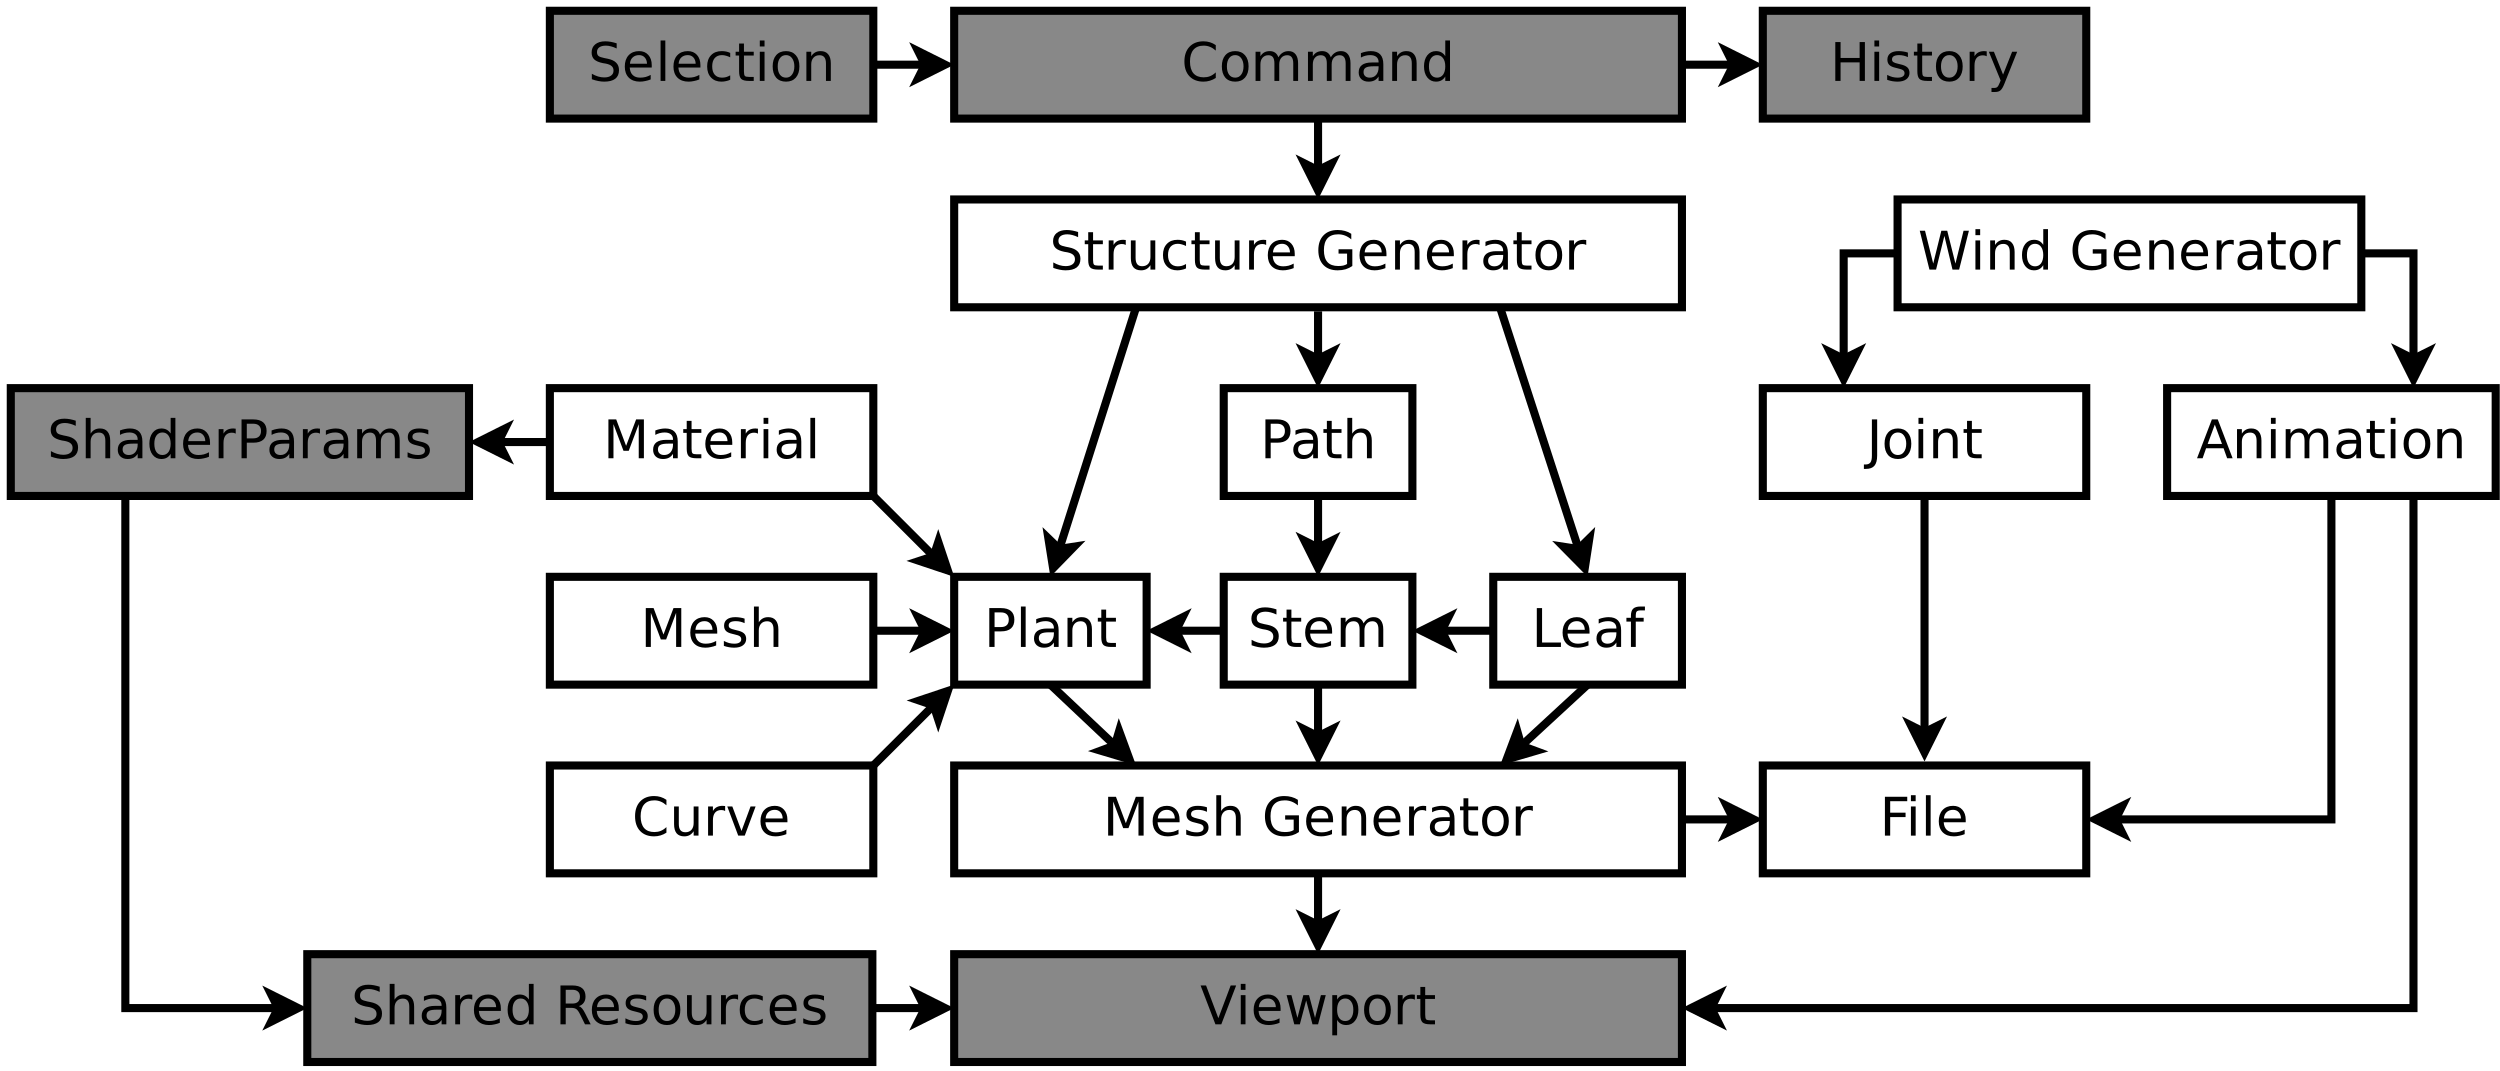 <?xml version="1.0" encoding="UTF-8"?>
<svg xmlns="http://www.w3.org/2000/svg" xmlns:xlink="http://www.w3.org/1999/xlink" width="371pt" height="159pt" viewBox="0 0 371 159" version="1.1">
<defs>
<g>
<symbol overflow="visible" id="glyph0-0">
<path style="stroke:none;" d="M 0.391 1.391 L 0.391 -5.578 L 4.344 -5.578 L 4.344 1.391 Z M 0.844 0.953 L 3.906 0.953 L 3.906 -5.125 L 0.844 -5.125 Z M 0.844 0.953 "/>
</symbol>
<symbol overflow="visible" id="glyph0-1">
<path style="stroke:none;" d="M 0.781 -5.766 L 1.938 -5.766 L 3.406 -1.844 L 4.891 -5.766 L 6.047 -5.766 L 6.047 0 L 5.281 0 L 5.281 -5.062 L 3.797 -1.109 L 3.016 -1.109 L 1.531 -5.062 L 1.531 0 L 0.781 0 Z M 0.781 -5.766 "/>
</symbol>
<symbol overflow="visible" id="glyph0-2">
<path style="stroke:none;" d="M 4.438 -2.344 L 4.438 -1.984 L 1.172 -1.984 C 1.203 -1.504 1.348 -1.133 1.609 -0.875 C 1.879 -0.613 2.25 -0.484 2.719 -0.484 C 2.988 -0.484 3.254 -0.516 3.516 -0.578 C 3.773 -0.648 4.031 -0.754 4.281 -0.891 L 4.281 -0.219 C 4.02 -0.113 3.754 -0.035 3.484 0.016 C 3.223 0.078 2.953 0.109 2.672 0.109 C 1.984 0.109 1.438 -0.086 1.031 -0.484 C 0.633 -0.891 0.438 -1.438 0.438 -2.125 C 0.438 -2.832 0.625 -3.391 1 -3.797 C 1.383 -4.211 1.906 -4.422 2.562 -4.422 C 3.133 -4.422 3.586 -4.234 3.922 -3.859 C 4.266 -3.484 4.438 -2.977 4.438 -2.344 Z M 3.734 -2.547 C 3.723 -2.93 3.613 -3.238 3.406 -3.469 C 3.195 -3.707 2.914 -3.828 2.562 -3.828 C 2.164 -3.828 1.848 -3.711 1.609 -3.484 C 1.367 -3.266 1.234 -2.953 1.203 -2.547 Z M 3.734 -2.547 "/>
</symbol>
<symbol overflow="visible" id="glyph0-3">
<path style="stroke:none;" d="M 3.5 -4.203 L 3.5 -3.531 C 3.301 -3.625 3.094 -3.695 2.875 -3.75 C 2.656 -3.801 2.43 -3.828 2.203 -3.828 C 1.848 -3.828 1.582 -3.773 1.406 -3.672 C 1.227 -3.566 1.141 -3.406 1.141 -3.188 C 1.141 -3.02 1.203 -2.891 1.328 -2.797 C 1.461 -2.703 1.719 -2.613 2.094 -2.531 L 2.344 -2.469 C 2.844 -2.363 3.195 -2.211 3.406 -2.016 C 3.625 -1.816 3.734 -1.539 3.734 -1.188 C 3.734 -0.789 3.57 -0.473 3.25 -0.234 C 2.938 -0.004 2.504 0.109 1.953 0.109 C 1.711 0.109 1.469 0.086 1.219 0.047 C 0.969 0.004 0.703 -0.062 0.422 -0.156 L 0.422 -0.891 C 0.691 -0.754 0.953 -0.648 1.203 -0.578 C 1.461 -0.516 1.719 -0.484 1.969 -0.484 C 2.301 -0.484 2.555 -0.539 2.734 -0.656 C 2.91 -0.77 3 -0.93 3 -1.141 C 3 -1.328 2.93 -1.473 2.797 -1.578 C 2.672 -1.68 2.391 -1.781 1.953 -1.875 L 1.703 -1.938 C 1.266 -2.031 0.945 -2.172 0.75 -2.359 C 0.551 -2.555 0.453 -2.82 0.453 -3.156 C 0.453 -3.562 0.598 -3.875 0.891 -4.094 C 1.18 -4.312 1.594 -4.422 2.125 -4.422 C 2.383 -4.422 2.629 -4.398 2.859 -4.359 C 3.086 -4.328 3.301 -4.273 3.5 -4.203 Z M 3.5 -4.203 "/>
</symbol>
<symbol overflow="visible" id="glyph0-4">
<path style="stroke:none;" d="M 4.344 -2.609 L 4.344 0 L 3.625 0 L 3.625 -2.594 C 3.625 -3 3.547 -3.301 3.391 -3.5 C 3.234 -3.707 2.992 -3.812 2.672 -3.812 C 2.285 -3.812 1.984 -3.688 1.766 -3.438 C 1.547 -3.195 1.438 -2.863 1.438 -2.438 L 1.438 0 L 0.719 0 L 0.719 -6 L 1.438 -6 L 1.438 -3.656 C 1.602 -3.914 1.801 -4.109 2.031 -4.234 C 2.258 -4.359 2.523 -4.422 2.828 -4.422 C 3.328 -4.422 3.703 -4.266 3.953 -3.953 C 4.211 -3.648 4.344 -3.203 4.344 -2.609 Z M 4.344 -2.609 "/>
</symbol>
<symbol overflow="visible" id="glyph0-5">
<path style="stroke:none;" d=""/>
</symbol>
<symbol overflow="visible" id="glyph0-6">
<path style="stroke:none;" d="M 4.703 -0.828 L 4.703 -2.375 L 3.438 -2.375 L 3.438 -3.016 L 5.484 -3.016 L 5.484 -0.531 C 5.18 -0.32 4.848 -0.16 4.484 -0.047 C 4.117 0.055 3.727 0.109 3.312 0.109 C 2.414 0.109 1.711 -0.148 1.203 -0.672 C 0.691 -1.203 0.438 -1.938 0.438 -2.875 C 0.438 -3.812 0.691 -4.547 1.203 -5.078 C 1.711 -5.609 2.414 -5.875 3.312 -5.875 C 3.695 -5.875 4.055 -5.828 4.391 -5.734 C 4.734 -5.641 5.047 -5.5 5.328 -5.312 L 5.328 -4.484 C 5.035 -4.734 4.727 -4.922 4.406 -5.047 C 4.082 -5.172 3.742 -5.234 3.391 -5.234 C 2.68 -5.234 2.148 -5.035 1.797 -4.641 C 1.441 -4.242 1.266 -3.656 1.266 -2.875 C 1.266 -2.094 1.441 -1.504 1.797 -1.109 C 2.148 -0.723 2.68 -0.531 3.391 -0.531 C 3.66 -0.531 3.906 -0.551 4.125 -0.594 C 4.344 -0.645 4.535 -0.723 4.703 -0.828 Z M 4.703 -0.828 "/>
</symbol>
<symbol overflow="visible" id="glyph0-7">
<path style="stroke:none;" d="M 4.344 -2.609 L 4.344 0 L 3.625 0 L 3.625 -2.594 C 3.625 -3 3.547 -3.301 3.391 -3.5 C 3.234 -3.707 2.992 -3.812 2.672 -3.812 C 2.285 -3.812 1.984 -3.688 1.766 -3.438 C 1.547 -3.195 1.438 -2.863 1.438 -2.438 L 1.438 0 L 0.719 0 L 0.719 -4.328 L 1.438 -4.328 L 1.438 -3.656 C 1.602 -3.914 1.801 -4.109 2.031 -4.234 C 2.258 -4.359 2.523 -4.422 2.828 -4.422 C 3.328 -4.422 3.703 -4.266 3.953 -3.953 C 4.211 -3.648 4.344 -3.203 4.344 -2.609 Z M 4.344 -2.609 "/>
</symbol>
<symbol overflow="visible" id="glyph0-8">
<path style="stroke:none;" d="M 3.25 -3.656 C 3.164 -3.707 3.078 -3.742 2.984 -3.766 C 2.891 -3.785 2.785 -3.797 2.672 -3.797 C 2.273 -3.797 1.969 -3.664 1.75 -3.406 C 1.539 -3.145 1.438 -2.77 1.438 -2.281 L 1.438 0 L 0.719 0 L 0.719 -4.328 L 1.438 -4.328 L 1.438 -3.656 C 1.582 -3.914 1.773 -4.109 2.016 -4.234 C 2.254 -4.359 2.547 -4.422 2.891 -4.422 C 2.941 -4.422 2.992 -4.414 3.047 -4.406 C 3.109 -4.406 3.176 -4.398 3.25 -4.391 Z M 3.25 -3.656 "/>
</symbol>
<symbol overflow="visible" id="glyph0-9">
<path style="stroke:none;" d="M 2.703 -2.172 C 2.129 -2.172 1.734 -2.102 1.516 -1.969 C 1.297 -1.844 1.188 -1.625 1.188 -1.312 C 1.188 -1.051 1.27 -0.848 1.438 -0.703 C 1.602 -0.555 1.828 -0.484 2.109 -0.484 C 2.504 -0.484 2.82 -0.617 3.062 -0.891 C 3.301 -1.172 3.422 -1.547 3.422 -2.016 L 3.422 -2.172 Z M 4.125 -2.469 L 4.125 0 L 3.422 0 L 3.422 -0.656 C 3.254 -0.395 3.051 -0.203 2.812 -0.078 C 2.57 0.047 2.273 0.109 1.922 0.109 C 1.484 0.109 1.129 -0.016 0.859 -0.266 C 0.598 -0.516 0.469 -0.848 0.469 -1.266 C 0.469 -1.742 0.629 -2.109 0.953 -2.359 C 1.285 -2.609 1.773 -2.734 2.422 -2.734 L 3.422 -2.734 L 3.422 -2.797 C 3.422 -3.129 3.312 -3.383 3.094 -3.562 C 2.875 -3.738 2.57 -3.828 2.188 -3.828 C 1.938 -3.828 1.691 -3.797 1.453 -3.734 C 1.223 -3.672 1.004 -3.582 0.797 -3.469 L 0.797 -4.125 C 1.055 -4.227 1.305 -4.301 1.547 -4.344 C 1.797 -4.395 2.035 -4.422 2.266 -4.422 C 2.891 -4.422 3.352 -4.258 3.656 -3.938 C 3.969 -3.613 4.125 -3.125 4.125 -2.469 Z M 4.125 -2.469 "/>
</symbol>
<symbol overflow="visible" id="glyph0-10">
<path style="stroke:none;" d="M 1.453 -5.547 L 1.453 -4.328 L 2.906 -4.328 L 2.906 -3.766 L 1.453 -3.766 L 1.453 -1.422 C 1.453 -1.066 1.5 -0.836 1.594 -0.734 C 1.688 -0.641 1.883 -0.594 2.188 -0.594 L 2.906 -0.594 L 2.906 0 L 2.188 0 C 1.633 0 1.254 -0.098 1.047 -0.297 C 0.836 -0.504 0.734 -0.879 0.734 -1.422 L 0.734 -3.766 L 0.219 -3.766 L 0.219 -4.328 L 0.734 -4.328 L 0.734 -5.547 Z M 1.453 -5.547 "/>
</symbol>
<symbol overflow="visible" id="glyph0-11">
<path style="stroke:none;" d="M 2.422 -3.828 C 2.035 -3.828 1.734 -3.676 1.516 -3.375 C 1.297 -3.082 1.188 -2.676 1.188 -2.156 C 1.188 -1.633 1.297 -1.223 1.516 -0.922 C 1.734 -0.629 2.035 -0.484 2.422 -0.484 C 2.797 -0.484 3.094 -0.633 3.312 -0.938 C 3.539 -1.238 3.656 -1.645 3.656 -2.156 C 3.656 -2.664 3.539 -3.07 3.312 -3.375 C 3.094 -3.676 2.797 -3.828 2.422 -3.828 Z M 2.422 -4.422 C 3.035 -4.422 3.52 -4.219 3.875 -3.812 C 4.227 -3.414 4.406 -2.863 4.406 -2.156 C 4.406 -1.445 4.227 -0.891 3.875 -0.484 C 3.52 -0.086 3.035 0.109 2.422 0.109 C 1.797 0.109 1.305 -0.086 0.953 -0.484 C 0.609 -0.891 0.438 -1.445 0.438 -2.156 C 0.438 -2.863 0.609 -3.414 0.953 -3.812 C 1.305 -4.219 1.797 -4.422 2.422 -4.422 Z M 2.422 -4.422 "/>
</symbol>
<symbol overflow="visible" id="glyph0-12">
<path style="stroke:none;" d="M 4.234 -5.578 L 4.234 -4.812 C 3.93 -4.957 3.648 -5.062 3.391 -5.125 C 3.129 -5.195 2.879 -5.234 2.641 -5.234 C 2.211 -5.234 1.883 -5.148 1.656 -4.984 C 1.426 -4.816 1.312 -4.582 1.312 -4.281 C 1.312 -4.031 1.383 -3.836 1.531 -3.703 C 1.688 -3.578 1.977 -3.473 2.406 -3.391 L 2.875 -3.297 C 3.457 -3.18 3.883 -2.984 4.156 -2.703 C 4.438 -2.43 4.578 -2.062 4.578 -1.594 C 4.578 -1.031 4.391 -0.602 4.016 -0.312 C 3.641 -0.031 3.094 0.109 2.375 0.109 C 2.102 0.109 1.812 0.078 1.5 0.016 C 1.188 -0.047 0.867 -0.133 0.547 -0.25 L 0.547 -1.062 C 0.859 -0.883 1.164 -0.75 1.469 -0.656 C 1.781 -0.562 2.082 -0.516 2.375 -0.516 C 2.812 -0.516 3.148 -0.602 3.391 -0.781 C 3.641 -0.957 3.766 -1.207 3.766 -1.531 C 3.766 -1.812 3.676 -2.031 3.5 -2.188 C 3.332 -2.352 3.047 -2.477 2.641 -2.562 L 2.172 -2.641 C 1.586 -2.766 1.164 -2.945 0.906 -3.188 C 0.645 -3.438 0.516 -3.781 0.516 -4.219 C 0.516 -4.727 0.691 -5.129 1.047 -5.422 C 1.41 -5.723 1.91 -5.875 2.547 -5.875 C 2.816 -5.875 3.094 -5.848 3.375 -5.797 C 3.656 -5.742 3.941 -5.672 4.234 -5.578 Z M 4.234 -5.578 "/>
</symbol>
<symbol overflow="visible" id="glyph0-13">
<path style="stroke:none;" d="M 0.672 -1.703 L 0.672 -4.328 L 1.375 -4.328 L 1.375 -1.734 C 1.375 -1.328 1.453 -1.02 1.609 -0.812 C 1.773 -0.602 2.02 -0.5 2.344 -0.5 C 2.727 -0.5 3.031 -0.617 3.25 -0.859 C 3.469 -1.109 3.578 -1.445 3.578 -1.875 L 3.578 -4.328 L 4.297 -4.328 L 4.297 0 L 3.578 0 L 3.578 -0.656 C 3.41 -0.395 3.211 -0.203 2.984 -0.078 C 2.754 0.047 2.488 0.109 2.188 0.109 C 1.688 0.109 1.305 -0.039 1.047 -0.344 C 0.797 -0.656 0.672 -1.109 0.672 -1.703 Z M 2.453 -4.422 Z M 2.453 -4.422 "/>
</symbol>
<symbol overflow="visible" id="glyph0-14">
<path style="stroke:none;" d="M 3.859 -4.156 L 3.859 -3.5 C 3.66 -3.602 3.457 -3.68 3.25 -3.734 C 3.051 -3.797 2.848 -3.828 2.641 -3.828 C 2.18 -3.828 1.82 -3.68 1.562 -3.391 C 1.312 -3.098 1.188 -2.688 1.188 -2.156 C 1.188 -1.625 1.312 -1.211 1.562 -0.922 C 1.82 -0.629 2.18 -0.484 2.641 -0.484 C 2.848 -0.484 3.051 -0.508 3.25 -0.562 C 3.457 -0.625 3.66 -0.711 3.859 -0.828 L 3.859 -0.172 C 3.66 -0.078 3.453 -0.008 3.234 0.031 C 3.023 0.082 2.801 0.109 2.562 0.109 C 1.914 0.109 1.398 -0.094 1.016 -0.5 C 0.629 -0.906 0.438 -1.457 0.438 -2.156 C 0.438 -2.863 0.629 -3.414 1.016 -3.812 C 1.398 -4.219 1.93 -4.422 2.609 -4.422 C 2.828 -4.422 3.039 -4.398 3.25 -4.359 C 3.457 -4.316 3.66 -4.25 3.859 -4.156 Z M 3.859 -4.156 "/>
</symbol>
<symbol overflow="visible" id="glyph0-15">
<path style="stroke:none;" d="M 1.562 -5.125 L 1.562 -2.953 L 2.531 -2.953 C 2.895 -2.953 3.176 -3.047 3.375 -3.234 C 3.57 -3.422 3.672 -3.691 3.672 -4.047 C 3.672 -4.391 3.57 -4.656 3.375 -4.844 C 3.176 -5.031 2.895 -5.125 2.531 -5.125 Z M 0.781 -5.766 L 2.531 -5.766 C 3.176 -5.766 3.664 -5.617 4 -5.328 C 4.332 -5.035 4.5 -4.609 4.5 -4.047 C 4.5 -3.473 4.332 -3.039 4 -2.75 C 3.664 -2.457 3.176 -2.312 2.531 -2.312 L 1.562 -2.312 L 1.562 0 L 0.781 0 Z M 0.781 -5.766 "/>
</symbol>
<symbol overflow="visible" id="glyph0-16">
<path style="stroke:none;" d="M 0.75 -6 L 1.453 -6 L 1.453 0 L 0.75 0 Z M 0.75 -6 "/>
</symbol>
<symbol overflow="visible" id="glyph0-17">
<path style="stroke:none;" d="M 4.109 -3.5 C 4.285 -3.812 4.5 -4.039 4.75 -4.188 C 5 -4.344 5.289 -4.422 5.625 -4.422 C 6.07 -4.422 6.414 -4.266 6.656 -3.953 C 6.906 -3.641 7.031 -3.191 7.031 -2.609 L 7.031 0 L 6.312 0 L 6.312 -2.594 C 6.312 -3 6.238 -3.301 6.094 -3.5 C 5.945 -3.707 5.723 -3.812 5.422 -3.812 C 5.055 -3.812 4.766 -3.688 4.547 -3.438 C 4.336 -3.195 4.234 -2.863 4.234 -2.438 L 4.234 0 L 3.516 0 L 3.516 -2.594 C 3.516 -3.008 3.441 -3.316 3.297 -3.516 C 3.148 -3.711 2.926 -3.812 2.625 -3.812 C 2.258 -3.812 1.969 -3.688 1.75 -3.438 C 1.539 -3.195 1.438 -2.863 1.438 -2.438 L 1.438 0 L 0.719 0 L 0.719 -4.328 L 1.438 -4.328 L 1.438 -3.656 C 1.594 -3.914 1.785 -4.109 2.016 -4.234 C 2.242 -4.359 2.516 -4.422 2.828 -4.422 C 3.141 -4.422 3.406 -4.344 3.625 -4.188 C 3.844 -4.031 4.004 -3.801 4.109 -3.5 Z M 4.109 -3.5 "/>
</symbol>
<symbol overflow="visible" id="glyph0-18">
<path style="stroke:none;" d="M 0.781 -5.766 L 1.562 -5.766 L 1.562 -0.656 L 4.359 -0.656 L 4.359 0 L 0.781 0 Z M 0.781 -5.766 "/>
</symbol>
<symbol overflow="visible" id="glyph0-19">
<path style="stroke:none;" d="M 2.938 -6 L 2.938 -5.422 L 2.25 -5.422 C 2 -5.422 1.82 -5.367 1.719 -5.266 C 1.625 -5.16 1.578 -4.973 1.578 -4.703 L 1.578 -4.328 L 2.75 -4.328 L 2.75 -3.766 L 1.578 -3.766 L 1.578 0 L 0.859 0 L 0.859 -3.766 L 0.188 -3.766 L 0.188 -4.328 L 0.859 -4.328 L 0.859 -4.625 C 0.859 -5.102 0.969 -5.453 1.188 -5.672 C 1.414 -5.891 1.773 -6 2.266 -6 Z M 2.938 -6 "/>
</symbol>
<symbol overflow="visible" id="glyph0-20">
<path style="stroke:none;" d="M 0.75 -4.328 L 1.453 -4.328 L 1.453 0 L 0.75 0 Z M 0.75 -6 L 1.453 -6 L 1.453 -5.109 L 0.75 -5.109 Z M 0.75 -6 "/>
</symbol>
<symbol overflow="visible" id="glyph0-21">
<path style="stroke:none;" d="M 5.094 -5.312 L 5.094 -4.5 C 4.832 -4.738 4.551 -4.922 4.25 -5.047 C 3.957 -5.172 3.641 -5.234 3.297 -5.234 C 2.641 -5.234 2.133 -5.031 1.781 -4.625 C 1.438 -4.219 1.266 -3.633 1.266 -2.875 C 1.266 -2.113 1.438 -1.531 1.781 -1.125 C 2.133 -0.727 2.641 -0.531 3.297 -0.531 C 3.641 -0.531 3.957 -0.586 4.25 -0.703 C 4.551 -0.828 4.832 -1.016 5.094 -1.266 L 5.094 -0.438 C 4.82 -0.258 4.531 -0.125 4.219 -0.031 C 3.914 0.062 3.598 0.109 3.266 0.109 C 2.391 0.109 1.695 -0.156 1.188 -0.688 C 0.688 -1.219 0.438 -1.945 0.438 -2.875 C 0.438 -3.801 0.688 -4.531 1.188 -5.062 C 1.695 -5.602 2.391 -5.875 3.266 -5.875 C 3.609 -5.875 3.93 -5.828 4.234 -5.734 C 4.535 -5.641 4.82 -5.5 5.094 -5.312 Z M 5.094 -5.312 "/>
</symbol>
<symbol overflow="visible" id="glyph0-22">
<path style="stroke:none;" d="M 0.234 -4.328 L 0.984 -4.328 L 2.344 -0.688 L 3.688 -4.328 L 4.438 -4.328 L 2.828 0 L 1.859 0 Z M 0.234 -4.328 "/>
</symbol>
<symbol overflow="visible" id="glyph0-23">
<path style="stroke:none;" d="M 3.594 -3.672 L 3.594 -6 L 4.297 -6 L 4.297 0 L 3.594 0 L 3.594 -0.656 C 3.438 -0.395 3.242 -0.203 3.016 -0.078 C 2.797 0.047 2.523 0.109 2.203 0.109 C 1.68 0.109 1.254 -0.098 0.922 -0.516 C 0.598 -0.93 0.438 -1.477 0.438 -2.156 C 0.438 -2.832 0.598 -3.379 0.922 -3.797 C 1.254 -4.211 1.68 -4.422 2.203 -4.422 C 2.523 -4.422 2.797 -4.359 3.016 -4.234 C 3.242 -4.109 3.438 -3.922 3.594 -3.672 Z M 1.172 -2.156 C 1.172 -1.633 1.273 -1.223 1.484 -0.922 C 1.703 -0.629 2 -0.484 2.375 -0.484 C 2.75 -0.484 3.047 -0.629 3.266 -0.922 C 3.484 -1.223 3.594 -1.633 3.594 -2.156 C 3.594 -2.676 3.484 -3.082 3.266 -3.375 C 3.047 -3.676 2.75 -3.828 2.375 -3.828 C 2 -3.828 1.703 -3.676 1.484 -3.375 C 1.273 -3.082 1.172 -2.676 1.172 -2.156 Z M 1.172 -2.156 "/>
</symbol>
<symbol overflow="visible" id="glyph0-24">
<path style="stroke:none;" d="M 2.266 0 L 0.062 -5.766 L 0.875 -5.766 L 2.703 -0.906 L 4.531 -5.766 L 5.344 -5.766 L 3.141 0 Z M 2.266 0 "/>
</symbol>
<symbol overflow="visible" id="glyph0-25">
<path style="stroke:none;" d="M 0.328 -4.328 L 1.047 -4.328 L 1.938 -0.953 L 2.812 -4.328 L 3.656 -4.328 L 4.547 -0.953 L 5.422 -4.328 L 6.141 -4.328 L 5 0 L 4.172 0 L 3.234 -3.547 L 2.297 0 L 1.469 0 Z M 0.328 -4.328 "/>
</symbol>
<symbol overflow="visible" id="glyph0-26">
<path style="stroke:none;" d="M 1.438 -0.656 L 1.438 1.641 L 0.719 1.641 L 0.719 -4.328 L 1.438 -4.328 L 1.438 -3.672 C 1.582 -3.922 1.77 -4.109 2 -4.234 C 2.227 -4.359 2.5 -4.422 2.812 -4.422 C 3.344 -4.422 3.77 -4.211 4.094 -3.797 C 4.426 -3.379 4.594 -2.832 4.594 -2.156 C 4.594 -1.477 4.426 -0.93 4.094 -0.516 C 3.77 -0.098 3.344 0.109 2.812 0.109 C 2.5 0.109 2.227 0.047 2 -0.078 C 1.77 -0.203 1.582 -0.395 1.438 -0.656 Z M 3.844 -2.156 C 3.844 -2.676 3.734 -3.082 3.516 -3.375 C 3.305 -3.676 3.016 -3.828 2.641 -3.828 C 2.266 -3.828 1.969 -3.676 1.75 -3.375 C 1.539 -3.082 1.438 -2.676 1.438 -2.156 C 1.438 -1.633 1.539 -1.223 1.75 -0.922 C 1.969 -0.629 2.266 -0.484 2.641 -0.484 C 3.016 -0.484 3.305 -0.629 3.516 -0.922 C 3.734 -1.223 3.844 -1.633 3.844 -2.156 Z M 3.844 -2.156 "/>
</symbol>
<symbol overflow="visible" id="glyph0-27">
<path style="stroke:none;" d="M 0.781 -5.766 L 1.562 -5.766 L 1.562 -3.406 L 4.391 -3.406 L 4.391 -5.766 L 5.172 -5.766 L 5.172 0 L 4.391 0 L 4.391 -2.75 L 1.562 -2.75 L 1.562 0 L 0.781 0 Z M 0.781 -5.766 "/>
</symbol>
<symbol overflow="visible" id="glyph0-28">
<path style="stroke:none;" d="M 2.547 0.406 C 2.348 0.914 2.148 1.25 1.953 1.406 C 1.766 1.562 1.508 1.641 1.188 1.641 L 0.625 1.641 L 0.625 1.047 L 1.047 1.047 C 1.234 1.047 1.379 1 1.484 0.906 C 1.598 0.812 1.723 0.594 1.859 0.25 L 1.984 -0.062 L 0.234 -4.328 L 0.984 -4.328 L 2.344 -0.938 L 3.688 -4.328 L 4.438 -4.328 Z M 2.547 0.406 "/>
</symbol>
<symbol overflow="visible" id="glyph0-29">
<path style="stroke:none;" d="M 0.781 -5.766 L 4.094 -5.766 L 4.094 -5.109 L 1.562 -5.109 L 1.562 -3.406 L 3.844 -3.406 L 3.844 -2.75 L 1.562 -2.75 L 1.562 0 L 0.781 0 Z M 0.781 -5.766 "/>
</symbol>
<symbol overflow="visible" id="glyph0-30">
<path style="stroke:none;" d="M 3.516 -2.703 C 3.68 -2.648 3.844 -2.531 4 -2.344 C 4.156 -2.156 4.312 -1.898 4.469 -1.578 L 5.266 0 L 4.422 0 L 3.688 -1.484 C 3.5 -1.867 3.316 -2.125 3.141 -2.25 C 2.961 -2.375 2.719 -2.438 2.406 -2.438 L 1.562 -2.438 L 1.562 0 L 0.781 0 L 0.781 -5.766 L 2.531 -5.766 C 3.195 -5.766 3.691 -5.625 4.016 -5.344 C 4.336 -5.07 4.5 -4.66 4.5 -4.109 C 4.5 -3.742 4.41 -3.441 4.234 -3.203 C 4.066 -2.961 3.828 -2.797 3.516 -2.703 Z M 1.562 -5.125 L 1.562 -3.078 L 2.531 -3.078 C 2.906 -3.078 3.188 -3.16 3.375 -3.328 C 3.57 -3.504 3.672 -3.766 3.672 -4.109 C 3.672 -4.441 3.57 -4.691 3.375 -4.859 C 3.188 -5.035 2.906 -5.125 2.531 -5.125 Z M 1.562 -5.125 "/>
</symbol>
<symbol overflow="visible" id="glyph0-31">
<path style="stroke:none;" d="M 0.266 -5.766 L 1.047 -5.766 L 2.266 -0.891 L 3.469 -5.766 L 4.344 -5.766 L 5.562 -0.891 L 6.766 -5.766 L 7.562 -5.766 L 6.109 0 L 5.125 0 L 3.922 -5 L 2.688 0 L 1.703 0 Z M 0.266 -5.766 "/>
</symbol>
<symbol overflow="visible" id="glyph0-32">
<path style="stroke:none;" d="M 0.781 -5.766 L 1.562 -5.766 L 1.562 -0.406 C 1.562 0.289 1.426 0.797 1.156 1.109 C 0.895 1.422 0.473 1.578 -0.109 1.578 L -0.406 1.578 L -0.406 0.922 L -0.172 0.922 C 0.172 0.922 0.414 0.82 0.562 0.625 C 0.707 0.438 0.781 0.094 0.781 -0.406 Z M 0.781 -5.766 "/>
</symbol>
<symbol overflow="visible" id="glyph0-33">
<path style="stroke:none;" d="M 2.703 -5 L 1.641 -2.125 L 3.766 -2.125 Z M 2.266 -5.766 L 3.141 -5.766 L 5.344 0 L 4.531 0 L 4 -1.484 L 1.406 -1.484 L 0.891 0 L 0.062 0 Z M 2.266 -5.766 "/>
</symbol>
</g>
</defs>
<g id="surface84212">
<rect x="0" y="0" width="371" height="159" style="fill:rgb(100%,100%,100%);fill-opacity:1;stroke:none;"/>
<path style="fill-rule:evenodd;fill:rgb(100%,100%,100%);fill-opacity:1;stroke-width:0.06;stroke-linecap:butt;stroke-linejoin:miter;stroke:rgb(0%,0%,0%);stroke-opacity:1;stroke-miterlimit:10;" d="M 2.4 -6.6 L 7.8 -6.6 L 7.8 -5.8 L 2.4 -5.8 Z M 2.4 -6.6 " transform="matrix(20,0,0,20,93.6,245.6)"/>
<g style="fill:rgb(0%,0%,0%);fill-opacity:1;">
  <use xlink:href="#glyph0-1" x="163.668" y="124.007"/>
  <use xlink:href="#glyph0-2" x="170.612" y="124.007"/>
  <use xlink:href="#glyph0-3" x="175.612" y="124.007"/>
  <use xlink:href="#glyph0-4" x="179.779" y="124.007"/>
  <use xlink:href="#glyph0-5" x="184.779" y="124.007"/>
  <use xlink:href="#glyph0-6" x="187.279" y="124.007"/>
  <use xlink:href="#glyph0-2" x="193.39" y="124.007"/>
  <use xlink:href="#glyph0-7" x="198.39" y="124.007"/>
  <use xlink:href="#glyph0-2" x="203.39" y="124.007"/>
  <use xlink:href="#glyph0-8" x="208.39" y="124.007"/>
  <use xlink:href="#glyph0-9" x="211.724" y="124.007"/>
  <use xlink:href="#glyph0-10" x="216.446" y="124.007"/>
  <use xlink:href="#glyph0-11" x="219.501" y="124.007"/>
  <use xlink:href="#glyph0-8" x="224.224" y="124.007"/>
</g>
<path style="fill-rule:evenodd;fill:rgb(100%,100%,100%);fill-opacity:1;stroke-width:0.06;stroke-linecap:butt;stroke-linejoin:miter;stroke:rgb(0%,0%,0%);stroke-opacity:1;stroke-miterlimit:10;" d="M 2.4 -10.8 L 7.8 -10.8 L 7.8 -10 L 2.4 -10 Z M 2.4 -10.8 " transform="matrix(20,0,0,20,93.6,245.6)"/>
<g style="fill:rgb(0%,0%,0%);fill-opacity:1;">
  <use xlink:href="#glyph0-12" x="155.758" y="40.007"/>
  <use xlink:href="#glyph0-10" x="160.758" y="40.007"/>
  <use xlink:href="#glyph0-8" x="163.813" y="40.007"/>
  <use xlink:href="#glyph0-13" x="167.147" y="40.007"/>
  <use xlink:href="#glyph0-14" x="172.147" y="40.007"/>
  <use xlink:href="#glyph0-10" x="176.591" y="40.007"/>
  <use xlink:href="#glyph0-13" x="179.647" y="40.007"/>
  <use xlink:href="#glyph0-8" x="184.647" y="40.007"/>
  <use xlink:href="#glyph0-2" x="187.702" y="40.007"/>
  <use xlink:href="#glyph0-5" x="192.702" y="40.007"/>
  <use xlink:href="#glyph0-6" x="195.202" y="40.007"/>
  <use xlink:href="#glyph0-2" x="201.313" y="40.007"/>
  <use xlink:href="#glyph0-7" x="206.313" y="40.007"/>
  <use xlink:href="#glyph0-2" x="211.313" y="40.007"/>
  <use xlink:href="#glyph0-8" x="216.313" y="40.007"/>
  <use xlink:href="#glyph0-9" x="219.647" y="40.007"/>
  <use xlink:href="#glyph0-10" x="224.369" y="40.007"/>
  <use xlink:href="#glyph0-11" x="227.424" y="40.007"/>
  <use xlink:href="#glyph0-8" x="232.147" y="40.007"/>
</g>
<path style="fill-rule:evenodd;fill:rgb(100%,100%,100%);fill-opacity:1;stroke-width:0.06;stroke-linecap:butt;stroke-linejoin:miter;stroke:rgb(0%,0%,0%);stroke-opacity:1;stroke-miterlimit:10;" d="M 2.4 -8 L 3.828 -8 L 3.828 -7.2 L 2.4 -7.2 Z M 2.4 -8 " transform="matrix(20,0,0,20,93.6,245.6)"/>
<g style="fill:rgb(0%,0%,0%);fill-opacity:1;">
  <use xlink:href="#glyph0-15" x="146.031" y="96.007"/>
  <use xlink:href="#glyph0-16" x="150.753" y="96.007"/>
  <use xlink:href="#glyph0-9" x="152.976" y="96.007"/>
  <use xlink:href="#glyph0-7" x="157.698" y="96.007"/>
  <use xlink:href="#glyph0-10" x="162.698" y="96.007"/>
</g>
<path style="fill-rule:evenodd;fill:rgb(100%,100%,100%);fill-opacity:1;stroke-width:0.06;stroke-linecap:butt;stroke-linejoin:miter;stroke:rgb(0%,0%,0%);stroke-opacity:1;stroke-miterlimit:10;" d="M 4.4 -8 L 5.8 -8 L 5.8 -7.2 L 4.4 -7.2 Z M 4.4 -8 " transform="matrix(20,0,0,20,93.6,245.6)"/>
<g style="fill:rgb(0%,0%,0%);fill-opacity:1;">
  <use xlink:href="#glyph0-12" x="185.191" y="96.007"/>
  <use xlink:href="#glyph0-10" x="190.191" y="96.007"/>
  <use xlink:href="#glyph0-2" x="193.247" y="96.007"/>
  <use xlink:href="#glyph0-17" x="198.247" y="96.007"/>
</g>
<path style="fill-rule:evenodd;fill:rgb(100%,100%,100%);fill-opacity:1;stroke-width:0.06;stroke-linecap:butt;stroke-linejoin:miter;stroke:rgb(0%,0%,0%);stroke-opacity:1;stroke-miterlimit:10;" d="M 6.4 -8 L 7.8 -8 L 7.8 -7.2 L 6.4 -7.2 Z M 6.4 -8 " transform="matrix(20,0,0,20,93.6,245.6)"/>
<g style="fill:rgb(0%,0%,0%);fill-opacity:1;">
  <use xlink:href="#glyph0-18" x="227.281" y="96.007"/>
  <use xlink:href="#glyph0-2" x="231.448" y="96.007"/>
  <use xlink:href="#glyph0-9" x="236.448" y="96.007"/>
  <use xlink:href="#glyph0-19" x="241.17" y="96.007"/>
</g>
<path style="fill:none;stroke-width:0.06;stroke-linecap:butt;stroke-linejoin:miter;stroke:rgb(0%,0%,0%);stroke-opacity:1;stroke-miterlimit:10;" d="M 3.75 -10 L 3.18 -8.207 " transform="matrix(20,0,0,20,93.6,245.6)"/>
<path style="fill-rule:evenodd;fill:rgb(0%,0%,0%);fill-opacity:1;stroke-width:0.06;stroke-linecap:butt;stroke-linejoin:miter;stroke:rgb(0%,0%,0%);stroke-opacity:1;stroke-miterlimit:10;" d="M 3.134 -8.064 L 3.099 -8.285 L 3.18 -8.207 L 3.29 -8.224 Z M 3.134 -8.064 " transform="matrix(20,0,0,20,93.6,245.6)"/>
<path style="fill:none;stroke-width:0.06;stroke-linecap:butt;stroke-linejoin:miter;stroke:rgb(0%,0%,0%);stroke-opacity:1;stroke-miterlimit:10;" d="M 6.45 -10 L 7.033 -8.206 " transform="matrix(20,0,0,20,93.6,245.6)"/>
<path style="fill-rule:evenodd;fill:rgb(0%,0%,0%);fill-opacity:1;stroke-width:0.06;stroke-linecap:butt;stroke-linejoin:miter;stroke:rgb(0%,0%,0%);stroke-opacity:1;stroke-miterlimit:10;" d="M 7.079 -8.064 L 6.922 -8.223 L 7.033 -8.206 L 7.113 -8.285 Z M 7.079 -8.064 " transform="matrix(20,0,0,20,93.6,245.6)"/>
<path style="fill:none;stroke-width:0.06;stroke-linecap:butt;stroke-linejoin:miter;stroke:rgb(0%,0%,0%);stroke-opacity:1;stroke-miterlimit:10;" d="M 3.114 -7.2 L 3.592 -6.749 " transform="matrix(20,0,0,20,93.6,245.6)"/>
<path style="fill-rule:evenodd;fill:rgb(0%,0%,0%);fill-opacity:1;stroke-width:0.06;stroke-linecap:butt;stroke-linejoin:miter;stroke:rgb(0%,0%,0%);stroke-opacity:1;stroke-miterlimit:10;" d="M 3.701 -6.646 L 3.487 -6.71 L 3.592 -6.749 L 3.624 -6.856 Z M 3.701 -6.646 " transform="matrix(20,0,0,20,93.6,245.6)"/>
<path style="fill:none;stroke-width:0.06;stroke-linecap:butt;stroke-linejoin:miter;stroke:rgb(0%,0%,0%);stroke-opacity:1;stroke-miterlimit:10;" d="M 5.1 -7.2 L 5.1 -6.817 " transform="matrix(20,0,0,20,93.6,245.6)"/>
<path style="fill-rule:evenodd;fill:rgb(0%,0%,0%);fill-opacity:1;stroke-width:0.06;stroke-linecap:butt;stroke-linejoin:miter;stroke:rgb(0%,0%,0%);stroke-opacity:1;stroke-miterlimit:10;" d="M 5.1 -6.667 L 5 -6.867 L 5.1 -6.817 L 5.2 -6.867 Z M 5.1 -6.667 " transform="matrix(20,0,0,20,93.6,245.6)"/>
<path style="fill:none;stroke-width:0.06;stroke-linecap:butt;stroke-linejoin:miter;stroke:rgb(0%,0%,0%);stroke-opacity:1;stroke-miterlimit:10;" d="M 7.1 -7.2 L 6.609 -6.747 " transform="matrix(20,0,0,20,93.6,245.6)"/>
<path style="fill-rule:evenodd;fill:rgb(0%,0%,0%);fill-opacity:1;stroke-width:0.06;stroke-linecap:butt;stroke-linejoin:miter;stroke:rgb(0%,0%,0%);stroke-opacity:1;stroke-miterlimit:10;" d="M 6.499 -6.645 L 6.578 -6.855 L 6.609 -6.747 L 6.714 -6.708 Z M 6.499 -6.645 " transform="matrix(20,0,0,20,93.6,245.6)"/>
<path style="fill-rule:evenodd;fill:rgb(100%,100%,100%);fill-opacity:1;stroke-width:0.06;stroke-linecap:butt;stroke-linejoin:miter;stroke:rgb(0%,0%,0%);stroke-opacity:1;stroke-miterlimit:10;" d="M -0.6 -9.4 L 1.8 -9.4 L 1.8 -8.6 L -0.6 -8.6 Z M -0.6 -9.4 " transform="matrix(20,0,0,20,93.6,245.6)"/>
<g style="fill:rgb(0%,0%,0%);fill-opacity:1;">
  <use xlink:href="#glyph0-1" x="89.508" y="68.007"/>
  <use xlink:href="#glyph0-9" x="96.452" y="68.007"/>
  <use xlink:href="#glyph0-10" x="101.174" y="68.007"/>
  <use xlink:href="#glyph0-2" x="104.23" y="68.007"/>
  <use xlink:href="#glyph0-8" x="109.23" y="68.007"/>
  <use xlink:href="#glyph0-20" x="112.563" y="68.007"/>
  <use xlink:href="#glyph0-9" x="114.786" y="68.007"/>
  <use xlink:href="#glyph0-16" x="119.508" y="68.007"/>
</g>
<path style="fill-rule:evenodd;fill:rgb(100%,100%,100%);fill-opacity:1;stroke-width:0.06;stroke-linecap:butt;stroke-linejoin:miter;stroke:rgb(0%,0%,0%);stroke-opacity:1;stroke-miterlimit:10;" d="M -0.6 -6.6 L 1.8 -6.6 L 1.8 -5.8 L -0.6 -5.8 Z M -0.6 -6.6 " transform="matrix(20,0,0,20,93.6,245.6)"/>
<g style="fill:rgb(0%,0%,0%);fill-opacity:1;">
  <use xlink:href="#glyph0-21" x="93.805" y="124.007"/>
  <use xlink:href="#glyph0-13" x="99.36" y="124.007"/>
  <use xlink:href="#glyph0-8" x="104.36" y="124.007"/>
  <use xlink:href="#glyph0-22" x="107.694" y="124.007"/>
  <use xlink:href="#glyph0-2" x="112.416" y="124.007"/>
</g>
<path style="fill-rule:evenodd;fill:rgb(100%,100%,100%);fill-opacity:1;stroke-width:0.06;stroke-linecap:butt;stroke-linejoin:miter;stroke:rgb(0%,0%,0%);stroke-opacity:1;stroke-miterlimit:10;" d="M -0.6 -8 L 1.8 -8 L 1.8 -7.2 L -0.6 -7.2 Z M -0.6 -8 " transform="matrix(20,0,0,20,93.6,245.6)"/>
<g style="fill:rgb(0%,0%,0%);fill-opacity:1;">
  <use xlink:href="#glyph0-1" x="95.055" y="96.007"/>
  <use xlink:href="#glyph0-2" x="101.999" y="96.007"/>
  <use xlink:href="#glyph0-3" x="106.999" y="96.007"/>
  <use xlink:href="#glyph0-4" x="111.166" y="96.007"/>
</g>
<path style="fill-rule:evenodd;fill:rgb(100%,100%,100%);fill-opacity:1;stroke-width:0.06;stroke-linecap:butt;stroke-linejoin:miter;stroke:rgb(0%,0%,0%);stroke-opacity:1;stroke-miterlimit:10;" d="M 4.4 -9.4 L 5.8 -9.4 L 5.8 -8.6 L 4.4 -8.6 Z M 4.4 -9.4 " transform="matrix(20,0,0,20,93.6,245.6)"/>
<g style="fill:rgb(0%,0%,0%);fill-opacity:1;">
  <use xlink:href="#glyph0-15" x="187.008" y="68.007"/>
  <use xlink:href="#glyph0-9" x="191.452" y="68.007"/>
  <use xlink:href="#glyph0-10" x="196.174" y="68.007"/>
  <use xlink:href="#glyph0-4" x="199.23" y="68.007"/>
</g>
<path style="fill:none;stroke-width:0.06;stroke-linecap:butt;stroke-linejoin:miter;stroke:rgb(0%,0%,0%);stroke-opacity:1;stroke-miterlimit:10;" d="M 5.1 -9.97 L 5.1 -9.617 " transform="matrix(20,0,0,20,93.6,245.6)"/>
<path style="fill-rule:evenodd;fill:rgb(0%,0%,0%);fill-opacity:1;stroke-width:0.06;stroke-linecap:butt;stroke-linejoin:miter;stroke:rgb(0%,0%,0%);stroke-opacity:1;stroke-miterlimit:10;" d="M 5.1 -9.467 L 5 -9.667 L 5.1 -9.617 L 5.2 -9.667 Z M 5.1 -9.467 " transform="matrix(20,0,0,20,93.6,245.6)"/>
<path style="fill:none;stroke-width:0.06;stroke-linecap:butt;stroke-linejoin:miter;stroke:rgb(0%,0%,0%);stroke-opacity:1;stroke-miterlimit:10;" d="M 5.1 -8.217 L 5.1 -8.6 " transform="matrix(20,0,0,20,93.6,245.6)"/>
<path style="fill-rule:evenodd;fill:rgb(0%,0%,0%);fill-opacity:1;stroke-width:0.06;stroke-linecap:butt;stroke-linejoin:miter;stroke:rgb(0%,0%,0%);stroke-opacity:1;stroke-miterlimit:10;" d="M 5.1 -8.067 L 5 -8.267 L 5.1 -8.217 L 5.2 -8.267 Z M 5.1 -8.067 " transform="matrix(20,0,0,20,93.6,245.6)"/>
<path style="fill-rule:evenodd;fill:rgb(53.333%,53.333%,53.333%);fill-opacity:1;stroke-width:0.06;stroke-linecap:butt;stroke-linejoin:miter;stroke:rgb(0%,0%,0%);stroke-opacity:1;stroke-miterlimit:10;" d="M 2.4 -12.2 L 7.8 -12.2 L 7.8 -11.4 L 2.4 -11.4 Z M 2.4 -12.2 " transform="matrix(20,0,0,20,93.6,245.6)"/>
<g style="fill:rgb(0%,0%,0%);fill-opacity:1;">
  <use xlink:href="#glyph0-21" x="175.328" y="12.007"/>
  <use xlink:href="#glyph0-11" x="180.884" y="12.007"/>
  <use xlink:href="#glyph0-17" x="185.606" y="12.007"/>
  <use xlink:href="#glyph0-17" x="193.384" y="12.007"/>
  <use xlink:href="#glyph0-9" x="201.161" y="12.007"/>
  <use xlink:href="#glyph0-7" x="205.884" y="12.007"/>
  <use xlink:href="#glyph0-23" x="210.884" y="12.007"/>
</g>
<path style="fill:none;stroke-width:0.06;stroke-linecap:butt;stroke-linejoin:miter;stroke:rgb(0%,0%,0%);stroke-opacity:1;stroke-miterlimit:10;" d="M 5.1 -11.4 L 5.1 -11.017 " transform="matrix(20,0,0,20,93.6,245.6)"/>
<path style="fill-rule:evenodd;fill:rgb(0%,0%,0%);fill-opacity:1;stroke-width:0.06;stroke-linecap:butt;stroke-linejoin:miter;stroke:rgb(0%,0%,0%);stroke-opacity:1;stroke-miterlimit:10;" d="M 5.1 -10.867 L 5 -11.067 L 5.1 -11.017 L 5.2 -11.067 Z M 5.1 -10.867 " transform="matrix(20,0,0,20,93.6,245.6)"/>
<path style="fill-rule:evenodd;fill:rgb(53.333%,53.333%,53.333%);fill-opacity:1;stroke-width:0.06;stroke-linecap:butt;stroke-linejoin:miter;stroke:rgb(0%,0%,0%);stroke-opacity:1;stroke-miterlimit:10;" d="M 2.4 -5.2 L 7.8 -5.2 L 7.8 -4.4 L 2.4 -4.4 Z M 2.4 -5.2 " transform="matrix(20,0,0,20,93.6,245.6)"/>
<g style="fill:rgb(0%,0%,0%);fill-opacity:1;">
  <use xlink:href="#glyph0-24" x="178.102" y="152.007"/>
  <use xlink:href="#glyph0-20" x="183.379" y="152.007"/>
  <use xlink:href="#glyph0-2" x="185.602" y="152.007"/>
  <use xlink:href="#glyph0-25" x="190.602" y="152.007"/>
  <use xlink:href="#glyph0-26" x="196.99" y="152.007"/>
  <use xlink:href="#glyph0-11" x="201.99" y="152.007"/>
  <use xlink:href="#glyph0-8" x="206.713" y="152.007"/>
  <use xlink:href="#glyph0-10" x="210.046" y="152.007"/>
</g>
<path style="fill:none;stroke-width:0.06;stroke-linecap:butt;stroke-linejoin:miter;stroke:rgb(0%,0%,0%);stroke-opacity:1;stroke-miterlimit:10;" d="M 5.1 -5.8 L 5.1 -5.417 " transform="matrix(20,0,0,20,93.6,245.6)"/>
<path style="fill-rule:evenodd;fill:rgb(0%,0%,0%);fill-opacity:1;stroke-width:0.06;stroke-linecap:butt;stroke-linejoin:miter;stroke:rgb(0%,0%,0%);stroke-opacity:1;stroke-miterlimit:10;" d="M 5.1 -5.267 L 5 -5.467 L 5.1 -5.417 L 5.2 -5.467 Z M 5.1 -5.267 " transform="matrix(20,0,0,20,93.6,245.6)"/>
<path style="fill-rule:evenodd;fill:rgb(53.333%,53.333%,53.333%);fill-opacity:1;stroke-width:0.06;stroke-linecap:butt;stroke-linejoin:miter;stroke:rgb(0%,0%,0%);stroke-opacity:1;stroke-miterlimit:10;" d="M -0.6 -12.2 L 1.8 -12.2 L 1.8 -11.4 L -0.6 -11.4 Z M -0.6 -12.2 " transform="matrix(20,0,0,20,93.6,245.6)"/>
<g style="fill:rgb(0%,0%,0%);fill-opacity:1;">
  <use xlink:href="#glyph0-12" x="87.281" y="12.007"/>
  <use xlink:href="#glyph0-2" x="92.281" y="12.007"/>
  <use xlink:href="#glyph0-16" x="97.281" y="12.007"/>
  <use xlink:href="#glyph0-2" x="99.503" y="12.007"/>
  <use xlink:href="#glyph0-14" x="104.503" y="12.007"/>
  <use xlink:href="#glyph0-10" x="108.948" y="12.007"/>
  <use xlink:href="#glyph0-20" x="112.003" y="12.007"/>
  <use xlink:href="#glyph0-11" x="114.226" y="12.007"/>
  <use xlink:href="#glyph0-7" x="118.948" y="12.007"/>
</g>
<path style="fill:none;stroke-width:0.06;stroke-linecap:butt;stroke-linejoin:miter;stroke:rgb(0%,0%,0%);stroke-opacity:1;stroke-miterlimit:10;" d="M 1.8 -11.8 L 2.183 -11.8 " transform="matrix(20,0,0,20,93.6,245.6)"/>
<path style="fill-rule:evenodd;fill:rgb(0%,0%,0%);fill-opacity:1;stroke-width:0.06;stroke-linecap:butt;stroke-linejoin:miter;stroke:rgb(0%,0%,0%);stroke-opacity:1;stroke-miterlimit:10;" d="M 2.333 -11.8 L 2.133 -11.7 L 2.183 -11.8 L 2.133 -11.9 Z M 2.333 -11.8 " transform="matrix(20,0,0,20,93.6,245.6)"/>
<path style="fill-rule:evenodd;fill:rgb(53.333%,53.333%,53.333%);fill-opacity:1;stroke-width:0.06;stroke-linecap:butt;stroke-linejoin:miter;stroke:rgb(0%,0%,0%);stroke-opacity:1;stroke-miterlimit:10;" d="M 8.4 -12.2 L 10.8 -12.2 L 10.8 -11.4 L 8.4 -11.4 Z M 8.4 -12.2 " transform="matrix(20,0,0,20,93.6,245.6)"/>
<g style="fill:rgb(0%,0%,0%);fill-opacity:1;">
  <use xlink:href="#glyph0-27" x="271.578" y="12.007"/>
  <use xlink:href="#glyph0-20" x="277.411" y="12.007"/>
  <use xlink:href="#glyph0-3" x="279.634" y="12.007"/>
  <use xlink:href="#glyph0-10" x="283.8" y="12.007"/>
  <use xlink:href="#glyph0-11" x="286.856" y="12.007"/>
  <use xlink:href="#glyph0-8" x="291.578" y="12.007"/>
  <use xlink:href="#glyph0-28" x="294.911" y="12.007"/>
</g>
<path style="fill:none;stroke-width:0.06;stroke-linecap:butt;stroke-linejoin:miter;stroke:rgb(0%,0%,0%);stroke-opacity:1;stroke-miterlimit:10;" d="M 7.8 -11.8 L 8.183 -11.8 " transform="matrix(20,0,0,20,93.6,245.6)"/>
<path style="fill-rule:evenodd;fill:rgb(0%,0%,0%);fill-opacity:1;stroke-width:0.06;stroke-linecap:butt;stroke-linejoin:miter;stroke:rgb(0%,0%,0%);stroke-opacity:1;stroke-miterlimit:10;" d="M 8.333 -11.8 L 8.133 -11.7 L 8.183 -11.8 L 8.133 -11.9 Z M 8.333 -11.8 " transform="matrix(20,0,0,20,93.6,245.6)"/>
<path style="fill-rule:evenodd;fill:rgb(100%,100%,100%);fill-opacity:1;stroke-width:0.06;stroke-linecap:butt;stroke-linejoin:miter;stroke:rgb(0%,0%,0%);stroke-opacity:1;stroke-miterlimit:10;" d="M 8.4 -6.6 L 10.8 -6.6 L 10.8 -5.8 L 8.4 -5.8 Z M 8.4 -6.6 " transform="matrix(20,0,0,20,93.6,245.6)"/>
<g style="fill:rgb(0%,0%,0%);fill-opacity:1;">
  <use xlink:href="#glyph0-29" x="278.941" y="124.007"/>
  <use xlink:href="#glyph0-20" x="282.83" y="124.007"/>
  <use xlink:href="#glyph0-16" x="285.053" y="124.007"/>
  <use xlink:href="#glyph0-2" x="287.275" y="124.007"/>
</g>
<path style="fill:none;stroke-width:0.06;stroke-linecap:butt;stroke-linejoin:miter;stroke:rgb(0%,0%,0%);stroke-opacity:1;stroke-miterlimit:10;" d="M 7.8 -6.2 L 8.183 -6.2 " transform="matrix(20,0,0,20,93.6,245.6)"/>
<path style="fill-rule:evenodd;fill:rgb(0%,0%,0%);fill-opacity:1;stroke-width:0.06;stroke-linecap:butt;stroke-linejoin:miter;stroke:rgb(0%,0%,0%);stroke-opacity:1;stroke-miterlimit:10;" d="M 8.333 -6.2 L 8.133 -6.1 L 8.183 -6.2 L 8.133 -6.3 Z M 8.333 -6.2 " transform="matrix(20,0,0,20,93.6,245.6)"/>
<path style="fill-rule:evenodd;fill:rgb(53.333%,53.333%,53.333%);fill-opacity:1;stroke-width:0.06;stroke-linecap:butt;stroke-linejoin:miter;stroke:rgb(0%,0%,0%);stroke-opacity:1;stroke-miterlimit:10;" d="M -4.6 -9.4 L -1.2 -9.4 L -1.2 -8.6 L -4.6 -8.6 Z M -4.6 -9.4 " transform="matrix(20,0,0,20,93.6,245.6)"/>
<g style="fill:rgb(0%,0%,0%);fill-opacity:1;">
  <use xlink:href="#glyph0-12" x="7.008" y="68.007"/>
  <use xlink:href="#glyph0-4" x="12.008" y="68.007"/>
  <use xlink:href="#glyph0-9" x="17.008" y="68.007"/>
  <use xlink:href="#glyph0-23" x="21.73" y="68.007"/>
  <use xlink:href="#glyph0-2" x="26.73" y="68.007"/>
  <use xlink:href="#glyph0-8" x="31.73" y="68.007"/>
  <use xlink:href="#glyph0-15" x="35.063" y="68.007"/>
  <use xlink:href="#glyph0-9" x="39.508" y="68.007"/>
  <use xlink:href="#glyph0-8" x="44.23" y="68.007"/>
  <use xlink:href="#glyph0-9" x="47.563" y="68.007"/>
  <use xlink:href="#glyph0-17" x="52.286" y="68.007"/>
  <use xlink:href="#glyph0-3" x="60.063" y="68.007"/>
</g>
<path style="fill-rule:evenodd;fill:rgb(53.333%,53.333%,53.333%);fill-opacity:1;stroke-width:0.06;stroke-linecap:butt;stroke-linejoin:miter;stroke:rgb(0%,0%,0%);stroke-opacity:1;stroke-miterlimit:10;" d="M -2.4 -5.2 L 1.793 -5.2 L 1.793 -4.4 L -2.4 -4.4 Z M -2.4 -5.2 " transform="matrix(20,0,0,20,93.6,245.6)"/>
<g style="fill:rgb(0%,0%,0%);fill-opacity:1;">
  <use xlink:href="#glyph0-12" x="52.113" y="152.007"/>
  <use xlink:href="#glyph0-4" x="57.113" y="152.007"/>
  <use xlink:href="#glyph0-9" x="62.113" y="152.007"/>
  <use xlink:href="#glyph0-8" x="66.836" y="152.007"/>
  <use xlink:href="#glyph0-2" x="69.891" y="152.007"/>
  <use xlink:href="#glyph0-23" x="74.891" y="152.007"/>
  <use xlink:href="#glyph0-5" x="79.891" y="152.007"/>
  <use xlink:href="#glyph0-30" x="82.391" y="152.007"/>
  <use xlink:href="#glyph0-2" x="87.391" y="152.007"/>
  <use xlink:href="#glyph0-3" x="92.391" y="152.007"/>
  <use xlink:href="#glyph0-11" x="96.558" y="152.007"/>
  <use xlink:href="#glyph0-13" x="101.28" y="152.007"/>
  <use xlink:href="#glyph0-8" x="106.28" y="152.007"/>
  <use xlink:href="#glyph0-14" x="109.336" y="152.007"/>
  <use xlink:href="#glyph0-2" x="113.78" y="152.007"/>
  <use xlink:href="#glyph0-3" x="118.78" y="152.007"/>
</g>
<path style="fill:none;stroke-width:0.06;stroke-linecap:butt;stroke-linejoin:miter;stroke:rgb(0%,0%,0%);stroke-opacity:1;stroke-miterlimit:10;" d="M -0.627 -9 L -0.983 -9 " transform="matrix(20,0,0,20,93.6,245.6)"/>
<path style="fill-rule:evenodd;fill:rgb(0%,0%,0%);fill-opacity:1;stroke-width:0.06;stroke-linecap:butt;stroke-linejoin:miter;stroke:rgb(0%,0%,0%);stroke-opacity:1;stroke-miterlimit:10;" d="M -1.133 -9 L -0.933 -9.1 L -0.983 -9 L -0.933 -8.9 Z M -1.133 -9 " transform="matrix(20,0,0,20,93.6,245.6)"/>
<path style="fill:none;stroke-width:0.06;stroke-linecap:butt;stroke-linejoin:miter;stroke:rgb(0%,0%,0%);stroke-opacity:1;stroke-miterlimit:10;" d="M 1.792 -4.8 L 2.183 -4.8 " transform="matrix(20,0,0,20,93.6,245.6)"/>
<path style="fill-rule:evenodd;fill:rgb(0%,0%,0%);fill-opacity:1;stroke-width:0.06;stroke-linecap:butt;stroke-linejoin:miter;stroke:rgb(0%,0%,0%);stroke-opacity:1;stroke-miterlimit:10;" d="M 2.333 -4.8 L 2.133 -4.7 L 2.183 -4.8 L 2.133 -4.9 Z M 2.333 -4.8 " transform="matrix(20,0,0,20,93.6,245.6)"/>
<path style="fill:none;stroke-width:0.06;stroke-linecap:butt;stroke-linejoin:miter;stroke:rgb(0%,0%,0%);stroke-opacity:1;stroke-miterlimit:10;" d="M -3.75 -8.6 L -3.75 -4.8 L -2.617 -4.8 " transform="matrix(20,0,0,20,93.6,245.6)"/>
<path style="fill-rule:evenodd;fill:rgb(0%,0%,0%);fill-opacity:1;stroke-width:0.06;stroke-linecap:butt;stroke-linejoin:miter;stroke:rgb(0%,0%,0%);stroke-opacity:1;stroke-miterlimit:10;" d="M -2.467 -4.8 L -2.667 -4.7 L -2.617 -4.8 L -2.667 -4.9 Z M -2.467 -4.8 " transform="matrix(20,0,0,20,93.6,245.6)"/>
<path style="fill-rule:evenodd;fill:rgb(100%,100%,100%);fill-opacity:1;stroke-width:0.06;stroke-linecap:butt;stroke-linejoin:miter;stroke:rgb(0%,0%,0%);stroke-opacity:1;stroke-miterlimit:10;" d="M 9.4 -10.8 L 12.841 -10.8 L 12.841 -10 L 9.4 -10 Z M 9.4 -10.8 " transform="matrix(20,0,0,20,93.6,245.6)"/>
<g style="fill:rgb(0%,0%,0%);fill-opacity:1;">
  <use xlink:href="#glyph0-31" x="284.625" y="40.007"/>
  <use xlink:href="#glyph0-20" x="292.403" y="40.007"/>
  <use xlink:href="#glyph0-7" x="294.625" y="40.007"/>
  <use xlink:href="#glyph0-23" x="299.625" y="40.007"/>
  <use xlink:href="#glyph0-5" x="304.625" y="40.007"/>
  <use xlink:href="#glyph0-6" x="307.125" y="40.007"/>
  <use xlink:href="#glyph0-2" x="313.236" y="40.007"/>
  <use xlink:href="#glyph0-7" x="318.236" y="40.007"/>
  <use xlink:href="#glyph0-2" x="323.236" y="40.007"/>
  <use xlink:href="#glyph0-8" x="328.236" y="40.007"/>
  <use xlink:href="#glyph0-9" x="331.569" y="40.007"/>
  <use xlink:href="#glyph0-10" x="336.292" y="40.007"/>
  <use xlink:href="#glyph0-11" x="339.347" y="40.007"/>
  <use xlink:href="#glyph0-8" x="344.069" y="40.007"/>
</g>
<path style="fill-rule:evenodd;fill:rgb(100%,100%,100%);fill-opacity:1;stroke-width:0.06;stroke-linecap:butt;stroke-linejoin:miter;stroke:rgb(0%,0%,0%);stroke-opacity:1;stroke-miterlimit:10;" d="M 8.4 -9.4 L 10.8 -9.4 L 10.8 -8.6 L 8.4 -8.6 Z M 8.4 -9.4 " transform="matrix(20,0,0,20,93.6,245.6)"/>
<g style="fill:rgb(0%,0%,0%);fill-opacity:1;">
  <use xlink:href="#glyph0-32" x="277.008" y="68.007"/>
  <use xlink:href="#glyph0-11" x="279.23" y="68.007"/>
  <use xlink:href="#glyph0-20" x="283.952" y="68.007"/>
  <use xlink:href="#glyph0-7" x="286.174" y="68.007"/>
  <use xlink:href="#glyph0-10" x="291.174" y="68.007"/>
</g>
<path style="fill-rule:evenodd;fill:rgb(100%,100%,100%);fill-opacity:1;stroke-width:0.06;stroke-linecap:butt;stroke-linejoin:miter;stroke:rgb(0%,0%,0%);stroke-opacity:1;stroke-miterlimit:10;" d="M 11.4 -9.4 L 13.838 -9.4 L 13.838 -8.6 L 11.4 -8.6 Z M 11.4 -9.4 " transform="matrix(20,0,0,20,93.6,245.6)"/>
<g style="fill:rgb(0%,0%,0%);fill-opacity:1;">
  <use xlink:href="#glyph0-33" x="325.977" y="68.007"/>
  <use xlink:href="#glyph0-7" x="331.254" y="68.007"/>
  <use xlink:href="#glyph0-20" x="336.254" y="68.007"/>
  <use xlink:href="#glyph0-17" x="338.477" y="68.007"/>
  <use xlink:href="#glyph0-9" x="346.254" y="68.007"/>
  <use xlink:href="#glyph0-10" x="350.977" y="68.007"/>
  <use xlink:href="#glyph0-20" x="354.032" y="68.007"/>
  <use xlink:href="#glyph0-11" x="356.254" y="68.007"/>
  <use xlink:href="#glyph0-7" x="360.977" y="68.007"/>
</g>
<path style="fill:none;stroke-width:0.06;stroke-linecap:butt;stroke-linejoin:miter;stroke:rgb(0%,0%,0%);stroke-opacity:1;stroke-miterlimit:10;" d="M 9.6 -8.57 L 9.6 -6.847 " transform="matrix(20,0,0,20,93.6,245.6)"/>
<path style="fill-rule:evenodd;fill:rgb(0%,0%,0%);fill-opacity:1;stroke-width:0.06;stroke-linecap:butt;stroke-linejoin:miter;stroke:rgb(0%,0%,0%);stroke-opacity:1;stroke-miterlimit:10;" d="M 9.6 -6.697 L 9.5 -6.897 L 9.6 -6.847 L 9.7 -6.897 Z M 9.6 -6.697 " transform="matrix(20,0,0,20,93.6,245.6)"/>
<path style="fill:none;stroke-width:0.06;stroke-linecap:butt;stroke-linejoin:miter;stroke:rgb(0%,0%,0%);stroke-opacity:1;stroke-miterlimit:10;" d="M 12.619 -8.6 L 12.619 -6.2 L 11.017 -6.2 " transform="matrix(20,0,0,20,93.6,245.6)"/>
<path style="fill-rule:evenodd;fill:rgb(0%,0%,0%);fill-opacity:1;stroke-width:0.06;stroke-linecap:butt;stroke-linejoin:miter;stroke:rgb(0%,0%,0%);stroke-opacity:1;stroke-miterlimit:10;" d="M 10.867 -6.2 L 11.067 -6.3 L 11.017 -6.2 L 11.067 -6.1 Z M 10.867 -6.2 " transform="matrix(20,0,0,20,93.6,245.6)"/>
<path style="fill:none;stroke-width:0.06;stroke-linecap:butt;stroke-linejoin:miter;stroke:rgb(0%,0%,0%);stroke-opacity:1;stroke-miterlimit:10;" d="M 9.4 -10.4 L 9 -10.4 L 9 -9.617 " transform="matrix(20,0,0,20,93.6,245.6)"/>
<path style="fill-rule:evenodd;fill:rgb(0%,0%,0%);fill-opacity:1;stroke-width:0.06;stroke-linecap:butt;stroke-linejoin:miter;stroke:rgb(0%,0%,0%);stroke-opacity:1;stroke-miterlimit:10;" d="M 9 -9.467 L 8.9 -9.667 L 9 -9.617 L 9.1 -9.667 Z M 9 -9.467 " transform="matrix(20,0,0,20,93.6,245.6)"/>
<path style="fill:none;stroke-width:0.06;stroke-linecap:butt;stroke-linejoin:miter;stroke:rgb(0%,0%,0%);stroke-opacity:1;stroke-miterlimit:10;" d="M 12.841 -10.4 L 13.228 -10.4 L 13.228 -9.617 " transform="matrix(20,0,0,20,93.6,245.6)"/>
<path style="fill-rule:evenodd;fill:rgb(0%,0%,0%);fill-opacity:1;stroke-width:0.06;stroke-linecap:butt;stroke-linejoin:miter;stroke:rgb(0%,0%,0%);stroke-opacity:1;stroke-miterlimit:10;" d="M 13.228 -9.467 L 13.128 -9.667 L 13.228 -9.617 L 13.328 -9.667 Z M 13.228 -9.467 " transform="matrix(20,0,0,20,93.6,245.6)"/>
<path style="fill:none;stroke-width:0.06;stroke-linecap:butt;stroke-linejoin:miter;stroke:rgb(0%,0%,0%);stroke-opacity:1;stroke-miterlimit:10;" d="M 13.228 -8.6 L 13.228 -4.8 L 8.017 -4.8 " transform="matrix(20,0,0,20,93.6,245.6)"/>
<path style="fill-rule:evenodd;fill:rgb(0%,0%,0%);fill-opacity:1;stroke-width:0.06;stroke-linecap:butt;stroke-linejoin:miter;stroke:rgb(0%,0%,0%);stroke-opacity:1;stroke-miterlimit:10;" d="M 7.867 -4.8 L 8.067 -4.9 L 8.017 -4.8 L 8.067 -4.7 Z M 7.867 -4.8 " transform="matrix(20,0,0,20,93.6,245.6)"/>
<path style="fill:none;stroke-width:0.06;stroke-linecap:butt;stroke-linejoin:miter;stroke:rgb(0%,0%,0%);stroke-opacity:1;stroke-miterlimit:10;" d="M 1.8 -8.6 L 2.247 -8.153 " transform="matrix(20,0,0,20,93.6,245.6)"/>
<path style="fill-rule:evenodd;fill:rgb(0%,0%,0%);fill-opacity:1;stroke-width:0.06;stroke-linecap:butt;stroke-linejoin:miter;stroke:rgb(0%,0%,0%);stroke-opacity:1;stroke-miterlimit:10;" d="M 2.353 -8.047 L 2.141 -8.118 L 2.247 -8.153 L 2.282 -8.259 Z M 2.353 -8.047 " transform="matrix(20,0,0,20,93.6,245.6)"/>
<path style="fill:none;stroke-width:0.06;stroke-linecap:butt;stroke-linejoin:miter;stroke:rgb(0%,0%,0%);stroke-opacity:1;stroke-miterlimit:10;" d="M 1.8 -7.6 L 2.183 -7.6 " transform="matrix(20,0,0,20,93.6,245.6)"/>
<path style="fill-rule:evenodd;fill:rgb(0%,0%,0%);fill-opacity:1;stroke-width:0.06;stroke-linecap:butt;stroke-linejoin:miter;stroke:rgb(0%,0%,0%);stroke-opacity:1;stroke-miterlimit:10;" d="M 2.333 -7.6 L 2.133 -7.5 L 2.183 -7.6 L 2.133 -7.7 Z M 2.333 -7.6 " transform="matrix(20,0,0,20,93.6,245.6)"/>
<path style="fill:none;stroke-width:0.06;stroke-linecap:butt;stroke-linejoin:miter;stroke:rgb(0%,0%,0%);stroke-opacity:1;stroke-miterlimit:10;" d="M 1.8 -6.6 L 2.247 -7.046 " transform="matrix(20,0,0,20,93.6,245.6)"/>
<path style="fill-rule:evenodd;fill:rgb(0%,0%,0%);fill-opacity:1;stroke-width:0.06;stroke-linecap:butt;stroke-linejoin:miter;stroke:rgb(0%,0%,0%);stroke-opacity:1;stroke-miterlimit:10;" d="M 2.353 -7.153 L 2.282 -6.94 L 2.247 -7.046 L 2.141 -7.082 Z M 2.353 -7.153 " transform="matrix(20,0,0,20,93.6,245.6)"/>
<path style="fill:none;stroke-width:0.06;stroke-linecap:butt;stroke-linejoin:miter;stroke:rgb(0%,0%,0%);stroke-opacity:1;stroke-miterlimit:10;" d="M 4.4 -7.6 L 4.045 -7.6 " transform="matrix(20,0,0,20,93.6,245.6)"/>
<path style="fill-rule:evenodd;fill:rgb(0%,0%,0%);fill-opacity:1;stroke-width:0.06;stroke-linecap:butt;stroke-linejoin:miter;stroke:rgb(0%,0%,0%);stroke-opacity:1;stroke-miterlimit:10;" d="M 3.895 -7.6 L 4.095 -7.7 L 4.045 -7.6 L 4.095 -7.5 Z M 3.895 -7.6 " transform="matrix(20,0,0,20,93.6,245.6)"/>
<path style="fill:none;stroke-width:0.06;stroke-linecap:butt;stroke-linejoin:miter;stroke:rgb(0%,0%,0%);stroke-opacity:1;stroke-miterlimit:10;" d="M 6.4 -7.6 L 6.017 -7.6 " transform="matrix(20,0,0,20,93.6,245.6)"/>
<path style="fill-rule:evenodd;fill:rgb(0%,0%,0%);fill-opacity:1;stroke-width:0.06;stroke-linecap:butt;stroke-linejoin:miter;stroke:rgb(0%,0%,0%);stroke-opacity:1;stroke-miterlimit:10;" d="M 5.867 -7.6 L 6.067 -7.7 L 6.017 -7.6 L 6.067 -7.5 Z M 5.867 -7.6 " transform="matrix(20,0,0,20,93.6,245.6)"/>
</g>
</svg>
